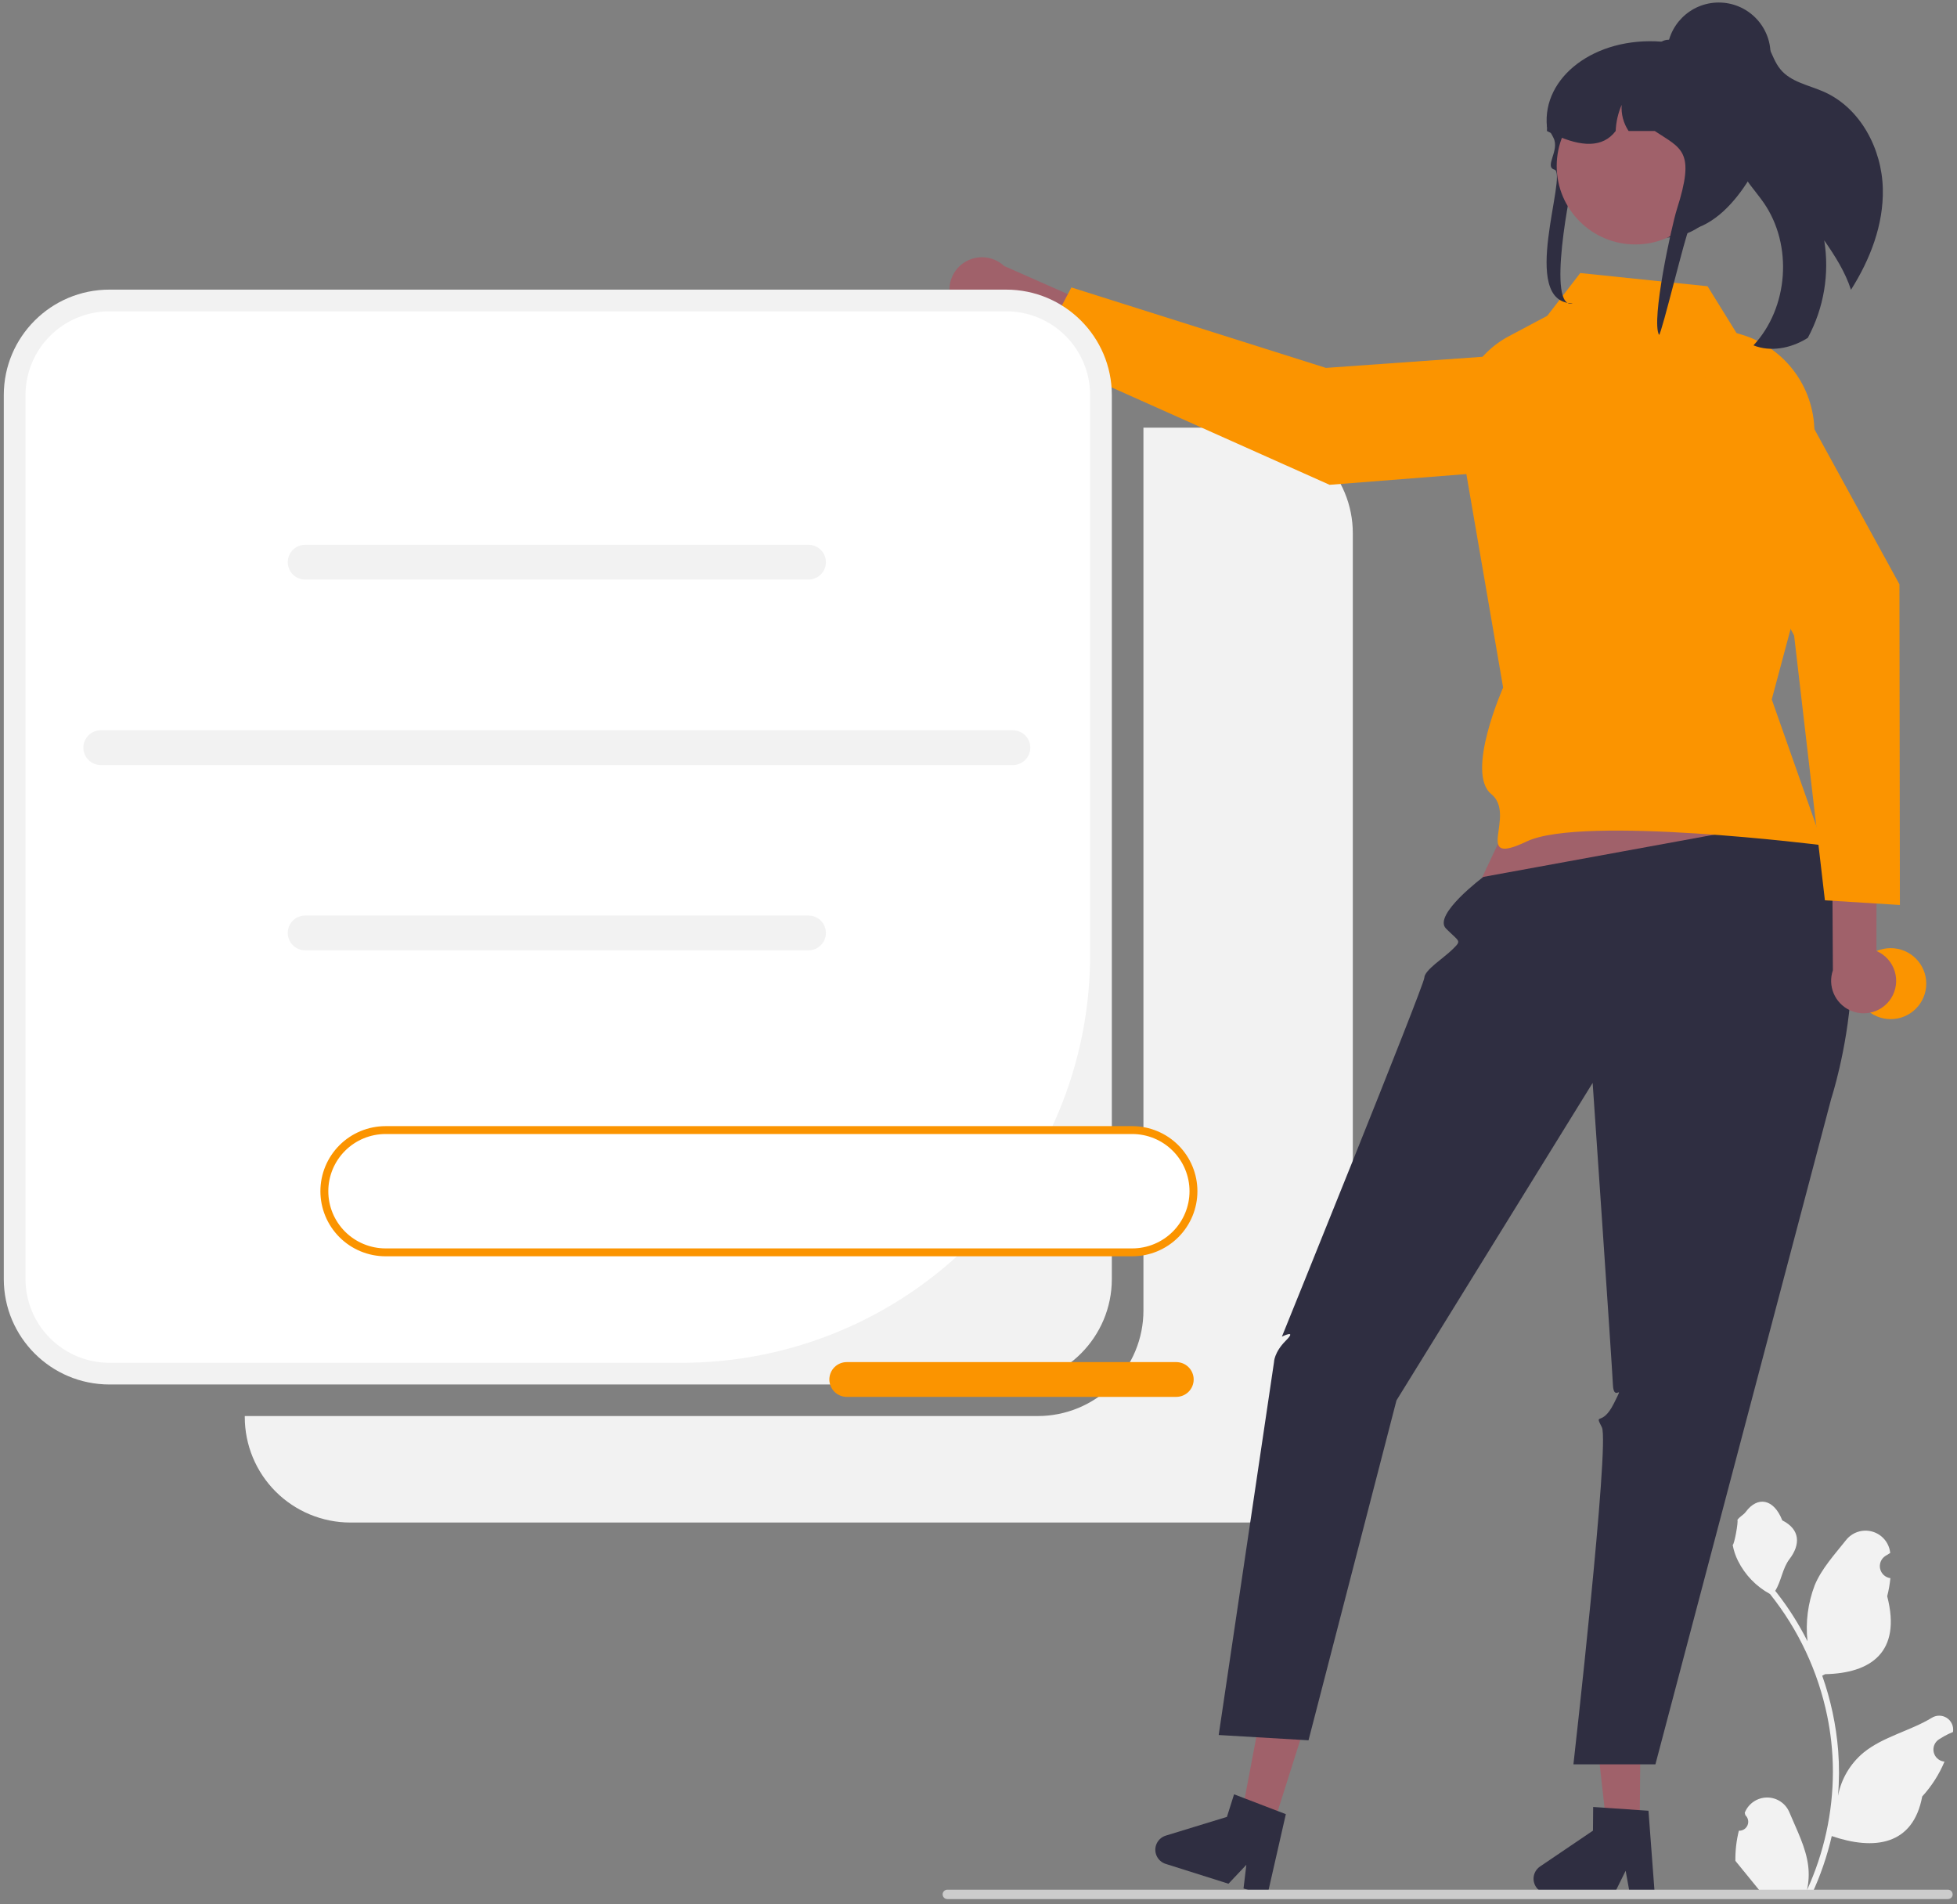 <svg width="258" height="251" viewBox="0 0 258 251" fill="none" xmlns="http://www.w3.org/2000/svg">
<rect x="0" y="0" width="258" height="251" fill="#808080" stroke="none"/>
<g clip-path="url(#clip0_827_18407)">
<path d="M216.168 240.7L211.799 240.663L209.865 223.448L216.313 223.503L216.168 240.7Z" fill="#A0616A"/>
<path d="M202.174 247.635C202.17 248.152 202.372 248.65 202.735 249.019C203.098 249.387 203.593 249.597 204.11 249.602L212.797 249.675L214.318 246.598L214.876 249.69L218.154 249.72L217.326 238.689L216.186 238.614L211.535 238.293L210.034 238.193L210.008 241.314L203.03 246.039C202.768 246.216 202.554 246.454 202.405 246.732C202.256 247.01 202.177 247.32 202.174 247.635Z" fill="#2F2E41"/>
<path d="M167.819 240.72L163.653 239.403L166.871 222.381L173.019 224.324L167.819 240.72Z" fill="#A0616A"/>
<path d="M152.401 243.244C152.245 243.738 152.292 244.272 152.53 244.731C152.769 245.19 153.18 245.536 153.673 245.693L161.955 248.31L164.314 245.814L163.938 248.934L167.062 249.924L169.518 239.137L168.45 238.731L164.098 237.06L162.693 236.524L161.75 239.5L153.689 241.969C153.387 242.062 153.112 242.227 152.888 242.449C152.664 242.671 152.497 242.944 152.401 243.244Z" fill="#2F2E41"/>
<path d="M229.241 241.322C229.483 241.333 229.723 241.269 229.928 241.14C230.132 241.011 230.292 240.821 230.386 240.598C230.479 240.375 230.502 240.129 230.45 239.892C230.399 239.656 230.276 239.441 230.098 239.277L230.017 238.955C230.027 238.93 230.038 238.904 230.049 238.878C230.293 238.303 230.701 237.813 231.224 237.469C231.746 237.125 232.358 236.943 232.983 236.945C233.609 236.947 234.22 237.134 234.739 237.482C235.259 237.83 235.664 238.323 235.903 238.9C236.861 241.202 238.08 243.508 238.38 245.943C238.513 247.019 238.457 248.109 238.216 249.166C240.465 244.269 241.632 238.946 241.64 233.558C241.64 232.206 241.565 230.855 241.415 229.512C241.29 228.41 241.117 227.316 240.897 226.231C239.691 220.339 237.103 214.818 233.345 210.119C231.526 209.128 230.055 207.604 229.13 205.753C228.795 205.088 228.558 204.378 228.427 203.644C228.632 203.671 229.2 200.552 229.046 200.36C229.332 199.927 229.843 199.712 230.156 199.289C231.709 197.187 233.849 197.554 234.966 200.411C237.353 201.613 237.376 203.607 235.911 205.525C234.98 206.745 234.852 208.396 234.034 209.702C234.118 209.81 234.206 209.914 234.29 210.021C235.827 211.995 237.167 214.114 238.29 216.348C238.017 213.845 238.343 211.313 239.242 208.96C240.152 206.768 241.859 204.921 243.361 203.025C243.759 202.516 244.299 202.136 244.912 201.933C245.526 201.73 246.187 201.713 246.81 201.885C247.433 202.056 247.992 202.409 248.415 202.897C248.838 203.385 249.106 203.988 249.186 204.628C249.189 204.656 249.192 204.684 249.195 204.712C248.972 204.838 248.753 204.971 248.54 205.113C248.271 205.292 248.063 205.548 247.943 205.847C247.822 206.146 247.795 206.475 247.865 206.789C247.935 207.104 248.098 207.391 248.334 207.611C248.57 207.832 248.867 207.976 249.186 208.025L249.219 208.03C249.139 208.833 248.999 209.629 248.798 210.411C250.726 217.854 246.564 220.565 240.621 220.687C240.489 220.754 240.362 220.821 240.23 220.885C241.359 224.077 242.067 227.403 242.336 230.778C242.489 232.769 242.48 234.769 242.309 236.758L242.319 236.688C242.75 234.475 243.932 232.479 245.666 231.036C248.242 228.924 251.881 228.146 254.66 226.448C254.955 226.259 255.299 226.158 255.65 226.157C256.001 226.156 256.344 226.256 256.641 226.443C256.937 226.631 257.173 226.9 257.322 227.217C257.47 227.535 257.524 227.888 257.478 228.235L257.467 228.309C257.053 228.478 256.649 228.672 256.259 228.89C256.036 229.016 255.817 229.149 255.604 229.291C255.335 229.47 255.127 229.726 255.007 230.025C254.886 230.324 254.859 230.653 254.929 230.967C254.999 231.282 255.162 231.569 255.398 231.789C255.634 232.01 255.931 232.154 256.25 232.203L256.283 232.208C256.306 232.211 256.327 232.215 256.35 232.218C255.642 233.905 254.649 235.458 253.413 236.809C252.208 243.306 247.03 243.923 241.492 242.03H241.489C240.881 244.666 240 247.232 238.861 249.687H229.476C229.443 249.583 229.412 249.475 229.382 249.371C230.251 249.426 231.123 249.374 231.979 249.217C231.283 248.364 230.586 247.504 229.89 246.651C229.874 246.635 229.86 246.618 229.846 246.601C229.493 246.164 229.136 245.731 228.783 245.294L228.783 245.294C228.764 243.956 228.918 242.621 229.241 241.322L229.241 241.322Z" fill="#F2F2F2"/>
<path d="M124.271 249.715C124.271 249.796 124.287 249.877 124.318 249.952C124.349 250.027 124.395 250.095 124.452 250.153C124.51 250.21 124.578 250.256 124.654 250.287C124.729 250.318 124.81 250.334 124.891 250.333H256.807C256.972 250.333 257.129 250.268 257.246 250.152C257.362 250.036 257.427 249.879 257.427 249.715C257.427 249.551 257.362 249.393 257.246 249.277C257.129 249.161 256.972 249.096 256.807 249.096H124.891C124.81 249.096 124.729 249.112 124.654 249.143C124.578 249.174 124.51 249.219 124.452 249.277C124.395 249.334 124.349 249.402 124.318 249.478C124.287 249.553 124.271 249.633 124.271 249.715Z" fill="#CCCCCC"/>
<path d="M249.26 134.34C251.848 134.34 253.947 132.245 253.947 129.661C253.947 127.077 251.848 124.982 249.26 124.982C246.671 124.982 244.572 127.077 244.572 129.661C244.572 132.245 246.671 134.34 249.26 134.34Z" fill="#FB9400"/>
<path d="M164.419 56.374H150.744V172.755C150.744 174.581 150.384 176.389 149.684 178.076C148.984 179.763 147.958 181.296 146.665 182.587C145.371 183.879 143.836 184.903 142.146 185.601C140.456 186.3 138.645 186.66 136.816 186.66H32.27V186.793C32.27 188.619 32.63 190.427 33.33 192.114C34.03 193.801 35.056 195.334 36.349 196.625C37.642 197.916 39.178 198.94 40.868 199.639C42.558 200.338 44.369 200.698 46.198 200.698H164.419C166.248 200.698 168.059 200.338 169.749 199.639C171.439 198.94 172.974 197.916 174.268 196.625C175.561 195.334 176.587 193.801 177.287 192.114C177.987 190.427 178.347 188.619 178.347 186.793V70.279C178.347 66.591 176.88 63.054 174.268 60.447C171.656 57.839 168.113 56.374 164.419 56.374Z" fill="#F2F2F2"/>
<path d="M125.872 40.543C126.214 41.062 126.666 41.499 127.194 41.826C127.723 42.153 128.317 42.362 128.934 42.437C129.552 42.513 130.178 42.453 130.77 42.263C131.362 42.073 131.906 41.757 132.364 41.337L151.876 50.124L155.638 45.334L132.387 35.066C131.62 34.349 130.617 33.938 129.568 33.911C128.518 33.883 127.495 34.241 126.692 34.916C125.889 35.591 125.362 36.537 125.211 37.574C125.06 38.611 125.295 39.668 125.872 40.543H125.872Z" fill="#A0616A"/>
<path d="M209.61 46.023L211.545 56.971C211.636 57.481 211.618 58.005 211.494 58.509C211.369 59.012 211.14 59.484 210.822 59.894C210.504 60.304 210.104 60.643 209.647 60.89C209.19 61.136 208.686 61.285 208.168 61.325L175.285 63.907L136.632 46.638L141.248 37.889L174.803 48.496L209.61 46.023Z" fill="#FB9400"/>
<path d="M132.649 38.177H14.429C6.736 38.177 0.5 44.403 0.5 52.082V168.596C0.5 176.275 6.736 182.501 14.429 182.501H132.649C140.342 182.501 146.578 176.275 146.578 168.596V52.082C146.578 44.403 140.342 38.177 132.649 38.177Z" fill="#F2F2F2"/>
<path d="M14.428 41.037C12.976 41.037 11.537 41.322 10.194 41.877C8.852 42.433 7.632 43.246 6.605 44.272C5.577 45.297 4.762 46.515 4.206 47.855C3.65 49.195 3.364 50.631 3.364 52.082V168.596C3.364 171.525 4.53 174.335 6.605 176.406C8.68 178.478 11.494 179.641 14.428 179.641H89.88C96.949 179.641 103.949 178.251 110.481 175.55C117.012 172.85 122.947 168.891 127.946 163.901C132.944 158.911 136.91 152.986 139.615 146.466C142.32 139.946 143.713 132.958 143.713 125.901V52.082C143.713 50.631 143.427 49.195 142.871 47.855C142.315 46.515 141.5 45.297 140.472 44.272C139.445 43.246 138.225 42.433 136.883 41.877C135.54 41.322 134.102 41.037 132.649 41.037H14.428Z" fill="white"/>
<path d="M155.072 184.134H111.633C111.024 184.134 110.44 183.892 110.009 183.462C109.579 183.033 109.337 182.45 109.337 181.842C109.337 181.234 109.579 180.651 110.009 180.221C110.44 179.792 111.024 179.55 111.633 179.55H155.072C155.68 179.55 156.264 179.792 156.695 180.221C157.125 180.651 157.367 181.234 157.367 181.842C157.367 182.45 157.125 183.033 156.695 183.462C156.264 183.892 155.68 184.134 155.072 184.134Z" fill="#FB9400"/>
<path d="M149.268 148.965H50.834C48.693 148.965 46.64 149.814 45.126 151.326C43.612 152.837 42.762 154.887 42.762 157.024C42.762 159.161 43.612 161.211 45.126 162.722C46.64 164.234 48.693 165.083 50.834 165.083H149.268C151.409 165.083 153.462 164.234 154.976 162.722C156.49 161.211 157.34 159.161 157.34 157.024C157.34 154.887 156.49 152.837 154.976 151.326C153.462 149.814 151.409 148.965 149.268 148.965Z" fill="white"/>
<path d="M149.267 165.602H50.834C48.554 165.602 46.369 164.699 44.757 163.09C43.146 161.481 42.24 159.299 42.24 157.024C42.24 154.749 43.146 152.567 44.757 150.958C46.369 149.349 48.554 148.445 50.834 148.445H149.267C151.546 148.445 153.732 149.349 155.343 150.958C156.955 152.567 157.86 154.749 157.86 157.024C157.86 159.299 156.955 161.481 155.343 163.09C153.732 164.699 151.546 165.602 149.267 165.602ZM50.834 149.485C48.831 149.485 46.91 150.279 45.494 151.693C44.078 153.107 43.282 155.024 43.282 157.024C43.282 159.023 44.078 160.941 45.494 162.355C46.91 163.768 48.831 164.563 50.834 164.563H149.267C151.27 164.563 153.191 163.768 154.607 162.355C156.023 160.941 156.819 159.023 156.819 157.024C156.819 155.024 156.023 153.107 154.607 151.693C153.191 150.279 151.27 149.485 149.267 149.485H50.834Z" fill="#FB9400"/>
<path d="M106.587 125.269H40.232C39.623 125.269 39.039 125.027 38.609 124.598C38.178 124.168 37.937 123.585 37.937 122.977C37.937 122.369 38.178 121.786 38.609 121.356C39.039 120.927 39.623 120.685 40.232 120.685H106.587C107.196 120.685 107.78 120.927 108.21 121.356C108.641 121.786 108.883 122.369 108.883 122.977C108.883 123.585 108.641 124.168 108.21 124.598C107.78 125.027 107.196 125.269 106.587 125.269Z" fill="#F2F2F2"/>
<path d="M133.532 100.849H13.287C12.678 100.849 12.094 100.607 11.664 100.178C11.233 99.748 10.991 99.165 10.991 98.557C10.991 97.949 11.233 97.366 11.664 96.936C12.094 96.507 12.678 96.265 13.287 96.265H133.532C134.141 96.265 134.725 96.507 135.155 96.936C135.586 97.366 135.828 97.949 135.828 98.557C135.828 99.165 135.586 99.748 135.155 100.178C134.725 100.607 134.141 100.849 133.532 100.849Z" fill="#F2F2F2"/>
<path d="M205.455 94.275L193.477 119.751L239.556 115.092L229.938 90.636L205.455 94.275Z" fill="#A0616A"/>
<path d="M237.458 107.928L195.56 115.592C195.56 115.592 188.84 120.61 190.638 122.407C192.436 124.204 192.714 123.926 191.533 125.105C190.352 126.284 187.799 127.86 187.773 128.892C187.748 129.923 168.999 176.196 168.999 176.196C168.999 176.196 171.082 175.156 169.52 176.716C167.957 178.275 167.957 179.564 167.957 179.564L160.666 228.707L172.507 229.403L184.103 184.6L209.966 142.745C209.966 142.745 212.532 180.069 212.639 182.552C212.747 185.034 214.31 181.915 212.747 185.034C211.185 188.154 210.143 186.074 211.185 188.154C212.226 190.233 207.432 232.572 207.432 232.572H218.241L241.422 144.815C241.422 144.815 249.67 119.727 237.458 107.928Z" fill="#2F2E41"/>
<path d="M249.312 131.59C249.645 131.066 249.86 130.476 249.942 129.86C250.024 129.245 249.972 128.619 249.788 128.025C249.603 127.432 249.293 126.886 248.876 126.425C248.46 125.963 247.948 125.598 247.376 125.353L247.41 103.984L241.492 102.522L241.637 127.902C241.297 128.894 241.332 129.976 241.737 130.943C242.142 131.91 242.888 132.695 243.834 133.149C244.78 133.604 245.86 133.696 246.87 133.409C247.879 133.122 248.748 132.475 249.312 131.59V131.59Z" fill="#A0616A"/>
<path d="M106.587 76.397H40.232C39.623 76.397 39.039 76.155 38.609 75.726C38.178 75.296 37.937 74.713 37.937 74.105C37.937 73.497 38.178 72.914 38.609 72.484C39.039 72.055 39.623 71.813 40.232 71.813H106.587C107.196 71.813 107.78 72.055 108.21 72.484C108.641 72.914 108.883 73.497 108.883 74.105C108.883 74.713 108.641 75.296 108.21 75.726C107.78 76.155 107.196 76.397 106.587 76.397Z" fill="#F2F2F2"/>
<path d="M225.115 37.733L208.332 35.992L203.984 41.628L198.918 44.321C196.775 45.461 195.005 47.193 193.822 49.31C192.638 51.427 192.09 53.84 192.244 56.26L198.164 90.636C198.164 90.636 193.164 101.876 196.601 104.673C200.039 107.471 193.943 114.4 201.289 110.912C208.634 107.425 240.35 111.432 240.35 111.432L233.579 92.195L238.637 73.293L239.193 57.443C239.298 54.481 238.417 51.568 236.689 49.158C234.962 46.748 232.484 44.976 229.642 44.119L228.935 43.906L225.115 37.733Z" fill="#FB9400"/>
<path d="M220.003 53.093L229.213 46.844C229.643 46.553 230.129 46.354 230.64 46.261C231.151 46.168 231.676 46.183 232.181 46.305C232.686 46.426 233.16 46.652 233.573 46.967C233.985 47.282 234.327 47.68 234.576 48.135L250.411 77.021L250.471 119.295L240.585 118.677L236.527 83.775L220.003 53.093Z" fill="#FB9400"/>
<path d="M248.221 24.889C248.331 29.611 246.563 34.184 244.023 38.2C243.269 35.856 241.912 33.722 240.497 31.687C241.21 36.088 240.451 40.601 238.336 44.527C238.261 44.58 238.184 44.63 238.104 44.675C236.034 45.918 233.41 46.422 231.17 45.524C235.797 40.545 236.386 32.295 232.507 26.71C231.409 25.126 229.988 23.724 229.308 21.921C228.234 19.043 229.266 15.875 229.918 12.875C230.527 10.083 230.633 6.76 228.757 4.714C228.957 4.428 229.23 4.2 229.548 4.054C229.865 3.908 230.216 3.849 230.564 3.883C231.721 4.046 232.563 5.05 233.1 6.084C233.636 7.118 233.99 8.264 234.737 9.157C236.121 10.829 238.479 11.224 240.465 12.105C245.276 14.244 248.105 19.634 248.221 24.889Z" fill="#2F2E41"/>
<path d="M207.723 22.189C207.998 21.228 206.103 27.1 207.017 27.206C211.182 27.683 216.899 30.166 219.8 31.325C219.931 31.309 220.061 31.294 220.188 31.275C220.499 31.241 220.803 31.192 221.102 31.135C227.857 29.86 230.454 19.502 230.454 19.407C230.454 18.942 229.335 6.153 227.571 5.964C227.108 5.914 226.642 5.889 226.176 5.888H221.8C220.895 5.694 219.977 5.561 219.053 5.491H219.046C210.236 4.821 203.29 10.181 203.939 16.704C203.943 16.711 203.951 16.719 203.954 16.726C204.143 17.006 204.308 17.271 204.454 17.525C204.596 17.764 204.715 17.991 204.819 18.206C205.622 19.872 203.558 21.968 204.926 22.359C206.747 22.88 200.139 39.981 207.344 39.981C203.839 40.976 206.965 24.839 207.723 22.189Z" fill="#2F2E41"/>
<path d="M215.587 32.223C221.309 32.223 225.948 27.593 225.948 21.88C225.948 16.168 221.309 11.537 215.587 11.537C209.865 11.537 205.227 16.168 205.227 21.88C205.227 27.593 209.865 32.223 215.587 32.223Z" fill="#A0616A"/>
<path d="M203.939 17.268C204.112 17.358 204.281 17.442 204.454 17.525C204.635 17.612 204.815 17.699 204.996 17.779C208.465 19.35 211.289 19.524 213.003 17.268C213.049 16.081 213.316 14.912 213.79 13.823C213.706 15.04 214.028 16.251 214.705 17.268H218.155C221.709 19.622 223.534 19.868 221.067 27.598C220.379 29.752 217.645 42.286 218.721 44.145C219.032 44.111 222.343 30.383 222.642 30.326C229.396 29.05 233.688 17.942 233.139 17.313C233.141 15.526 232.73 13.763 231.936 12.161C230.932 10.132 229.367 8.432 227.425 7.262C226.268 6.702 225.062 6.25 223.822 5.911C223.791 5.903 223.764 5.896 223.733 5.888C223.353 5.786 222.965 5.691 222.577 5.612C221.775 5.443 220.965 5.32 220.149 5.245C220.091 5.241 220.034 5.237 219.98 5.237C219.654 5.238 219.334 5.326 219.054 5.491C219.05 5.491 219.05 5.495 219.046 5.495C218.846 5.612 218.671 5.767 218.531 5.953C218.286 6.265 218.153 6.65 218.155 7.047H214.313C214.171 7.047 214.028 7.05 213.886 7.058C211.322 7.146 208.883 8.185 207.046 9.973C205.209 11.761 204.107 14.17 203.955 16.726C203.943 16.908 203.939 17.086 203.939 17.268Z" fill="#2F2E41"/>
<path d="M226.592 13.961C230.362 13.961 233.418 10.911 233.418 7.147C233.418 3.384 230.362 0.333 226.592 0.333C222.823 0.333 219.767 3.384 219.767 7.147C219.767 10.911 222.823 13.961 226.592 13.961Z" fill="#2F2E41"/>
</g>
<defs>
<clipPath id="clip0_827_18407">
<rect width="257" height="250" fill="white" transform="translate(0.5 0.333)"/>
</clipPath>
</defs>
</svg>

